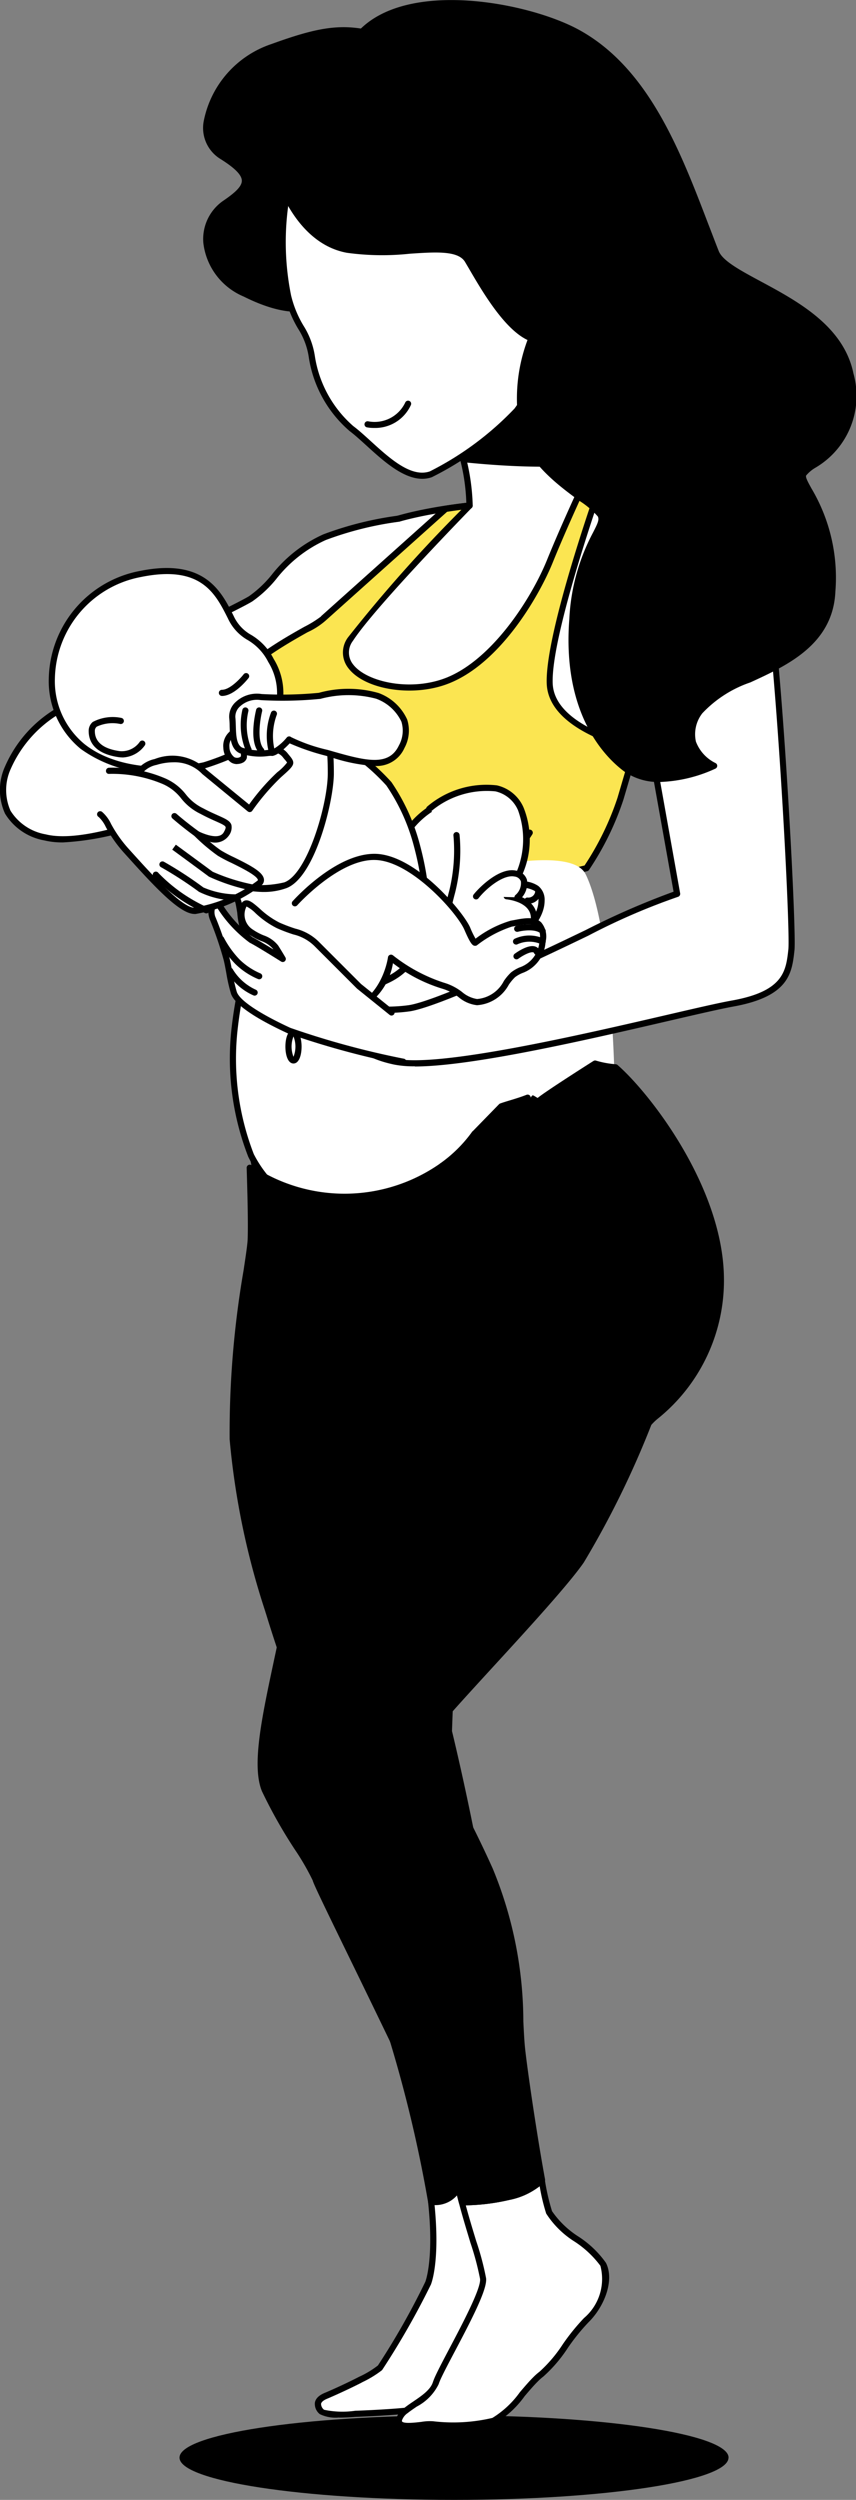 <svg id="Group_1190" data-name="Group 1190" xmlns="http://www.w3.org/2000/svg" xmlns:xlink="http://www.w3.org/1999/xlink" width="47.497" height="138.666" viewBox="0 0 47.497 138.666">
  <rect x="0" y="0" width="47.497" height="138.666" fill="#808080" stroke="none"/>
  <defs>
    <clipPath id="clip-path">
      <rect id="Rectangle_849" data-name="Rectangle 849" width="47.497" height="138.667" fill="none"/>
    </clipPath>
  </defs>
  <g id="Group_1189" data-name="Group 1189" clip-path="url(#clip-path)">
    <path id="Path_7795" data-name="Path 7795" d="M59.562,393.856c0,1.294-6.82,2.343-15.233,2.343S29.1,395.151,29.1,393.856s6.82-2.343,15.233-2.343,15.233,1.049,15.233,2.343" transform="translate(-19.139 -257.533)"/>
    <path id="Path_7796" data-name="Path 7796" d="M39.362,20.159s-1.043.721-3.755-.636-2.573-4.029-1.158-4.991,1.7-1.5-.165-2.661-.392-4.864,2.845-6.039,4.379-1.214,7.079-.237,6.918,6.322,7.263,9.816-2.709,5.577-6.347,6.156a7.091,7.091,0,0,1-5.762-1.407" transform="translate(-22.007 -3.225)"/>
    <path id="Path_7797" data-name="Path 7797" d="M43.467,21.522a7.062,7.062,0,0,1-4.459-1.48c-.357.157-1.515.458-3.807-.689a3.688,3.688,0,0,1-2.239-2.965,2.58,2.58,0,0,1,1.061-2.32c.65-.441,1.081-.806,1.074-1.147-.007-.32-.4-.711-1.233-1.228a2.018,2.018,0,0,1-.886-2.047,5.653,5.653,0,0,1,3.763-4.3c3.259-1.183,4.469-1.223,7.2-.237s7.014,6.308,7.376,9.96c.381,3.854-3.1,5.8-6.491,6.342a8.59,8.59,0,0,1-1.355.11m-4.433-1.856a.17.17,0,0,1,.116.045,6.992,6.992,0,0,0,5.619,1.363c3.234-.515,6.562-2.353,6.2-5.971-.344-3.478-4.556-8.733-7.151-9.672-2.659-.961-3.765-.924-6.962.237a5.3,5.3,0,0,0-3.54,4.012,1.693,1.693,0,0,0,.725,1.721c.968.6,1.386,1.052,1.4,1.511.01.5-.461.919-1.224,1.437a2.238,2.238,0,0,0-.913,2.014,3.358,3.358,0,0,0,2.051,2.682c2.562,1.282,3.574.654,3.583.647a.173.173,0,0,1,.1-.028" transform="translate(-21.678 -2.903)"/>
    <path id="Path_7798" data-name="Path 7798" d="M46.865,61.873a13.429,13.429,0,0,1,1.287,2.3,11.919,11.919,0,0,1,.417,2.809s-4.743.481-5.913,1.65-1.957,4.179-2.185,4.59-4.686,2.173-5.808,4.792a6.126,6.126,0,0,0,.845,5.94,7.939,7.939,0,0,0,1.418,1.4l.1.562s8.826,3.414,18.026,1.17a15.941,15.941,0,0,0,1.887-3.854c.58-1.955,1.447-4.968,1.447-4.968s2.9-4.937,2.727-7.673a5.311,5.311,0,0,0-3.457-4.482,15.067,15.067,0,0,0-2.041-.738,37.531,37.531,0,0,1-3.748-5.924c-.446-1.275-5,2.426-5,2.426" transform="translate(-22.51 -38.928)" fill="#fff"/>
    <path id="Path_7799" data-name="Path 7799" d="M48.135,87.69a35.587,35.587,0,0,1-11.5-1.939.171.171,0,0,1-.107-.129l-.088-.5a8.2,8.2,0,0,1-1.4-1.4,6.293,6.293,0,0,1-.867-6.113c.838-1.955,3.479-3.443,4.9-4.242a6,6,0,0,0,.92-.569c.048-.087.146-.371.26-.7a11.54,11.54,0,0,1,1.952-3.925c1.09-1.088,5-1.584,5.856-1.682a10.918,10.918,0,0,0-.4-2.6A13.35,13.35,0,0,0,46.4,61.646a.171.171,0,0,1,.033-.231c.382-.31,3.765-3.026,4.895-2.7a.538.538,0,0,1,.374.354,37.817,37.817,0,0,0,3.685,5.84,1.62,1.62,0,0,0,.346.108,7.757,7.757,0,0,1,1.672.616,5.5,5.5,0,0,1,3.552,4.625c.17,2.7-2.515,7.366-2.739,7.751-.077.268-.889,3.088-1.441,4.949a15.933,15.933,0,0,1-1.91,3.9.173.173,0,0,1-.1.069,28.023,28.023,0,0,1-6.632.762M36.852,85.465c.95.345,9.243,3.2,17.769,1.146a15.754,15.754,0,0,0,1.828-3.752c.58-1.955,1.446-4.967,1.446-4.967a.169.169,0,0,1,.017-.04c.028-.049,2.871-4.923,2.7-7.576a5.19,5.19,0,0,0-3.362-4.339,7.478,7.478,0,0,0-1.6-.591,1.641,1.641,0,0,1-.451-.155,35.316,35.316,0,0,1-3.819-6.013.2.2,0,0,0-.145-.137c-.706-.2-3.056,1.414-4.463,2.541a12.588,12.588,0,0,1,1.217,2.2,11.907,11.907,0,0,1,.427,2.863.171.171,0,0,1-.154.176c-.047,0-4.7.489-5.81,1.6a11.52,11.52,0,0,0-1.87,3.794,6.553,6.553,0,0,1-.286.757c-.082.149-.364.312-1.049.7-1.384.78-3.959,2.231-4.751,4.078a5.939,5.939,0,0,0,.822,5.768A7.8,7.8,0,0,0,36.7,84.891a.172.172,0,0,1,.068.109Z" transform="translate(-22.186 -38.603)"/>
    <path id="Path_7800" data-name="Path 7800" d="M30.915,84.071A18.428,18.428,0,0,0,26.808,85.1c-2.053.8-2.966,2.738-4.107,3.422s-7.871,3.764-9.126,4.9,3.65,4.563,4.563,3.993S25.9,91.143,25.9,91.143l5.59-5.247" transform="translate(-8.796 -55.301)" fill="#fff"/>
    <path id="Path_7801" data-name="Path 7801" d="M17.541,97.318c-1.049,0-3.275-1.458-4.217-2.7-.677-.893-.48-1.389-.2-1.647a48.436,48.436,0,0,1,6.666-3.657c1.139-.564,2.123-1.05,2.487-1.269a6.227,6.227,0,0,0,1.256-1.181,7.6,7.6,0,0,1,2.876-2.254,18.763,18.763,0,0,1,4.15-1.037.171.171,0,0,1,.038.34,18.4,18.4,0,0,0-4.063,1.016,7.324,7.324,0,0,0-2.746,2.164,6.53,6.53,0,0,1-1.335,1.245c-.376.226-1.318.692-2.511,1.282a48.969,48.969,0,0,0-6.587,3.6c-.324.294-.049.808.239,1.187,1.056,1.395,3.605,2.854,4.119,2.533.892-.558,7.67-6.2,7.738-6.26l5.582-5.241a.171.171,0,0,1,.234.25L25.68,90.939c-.287.24-6.871,5.724-7.783,6.294a.664.664,0,0,1-.356.085" transform="translate(-8.463 -54.972)"/>
    <path id="Path_7802" data-name="Path 7802" d="M76.17,59.447c-.446-1.275-5,2.426-5,2.426a13.429,13.429,0,0,1,1.287,2.3c.026.07.05.147.073.226a32.9,32.9,0,0,0,6.727.117,35.765,35.765,0,0,1-3.087-5.065" transform="translate(-46.815 -38.928)"/>
    <path id="Path_7803" data-name="Path 7803" d="M76.554,64.49c-1.636,0-3.312-.14-4.371-.25a.171.171,0,0,1-.146-.123c-.022-.075-.044-.148-.069-.215A13.323,13.323,0,0,0,70.7,61.646a.171.171,0,0,1,.033-.231c.382-.31,3.765-3.026,4.895-2.7a.538.538,0,0,1,.375.354,35.3,35.3,0,0,0,3.065,5.023.171.171,0,0,1-.117.268,18.76,18.76,0,0,1-2.4.133m-4.223-.579a33.959,33.959,0,0,0,6.292.14,33.562,33.562,0,0,1-2.944-4.873.2.2,0,0,0-.145-.137c-.7-.2-3.056,1.413-4.463,2.541a12.576,12.576,0,0,1,1.217,2.2c.015.041.029.083.043.127" transform="translate(-46.486 -38.603)"/>
    <path id="Path_7804" data-name="Path 7804" d="M34.662,89.459a6.127,6.127,0,0,0,.844,5.94,7.934,7.934,0,0,0,1.418,1.4l.1.561s8.825,3.415,18.026,1.171a15.941,15.941,0,0,0,1.887-3.854c.252-.848.557-1.895.822-2.809-1.678-.436-4.677-1.506-4.747-3.593-.085-2.542,2.341-9.629,2.942-11.341a1.317,1.317,0,0,1-.342-.119,1.446,1.446,0,0,1-.2-.235l-.206.007s-1.281,2.7-2.175,4.912-3.192,5.834-5.985,6.734-6.308-.515-5.081-2.411,6.608-7.4,6.608-7.4-.553.056-1.328.177l-6.77,6.063c-.228.411-4.686,2.173-5.808,4.792" transform="translate(-22.51 -50.377)" fill="#fbe551"/>
    <path id="Path_7805" data-name="Path 7805" d="M48.134,99.134a35.6,35.6,0,0,1-11.5-1.939.171.171,0,0,1-.107-.13l-.088-.495a8.231,8.231,0,0,1-1.4-1.4,6.294,6.294,0,0,1-.866-6.113c.838-1.955,3.479-3.443,4.9-4.242a6.077,6.077,0,0,0,.92-.569.143.143,0,0,1,.033-.041l6.77-6.063a.174.174,0,0,1,.088-.041c.771-.12,1.332-.177,1.337-.178a.168.168,0,0,1,.171.1.17.17,0,0,1-.032.194c-.054.055-5.383,5.513-6.587,7.373a1.056,1.056,0,0,0,.012,1.319c.7.911,2.931,1.463,4.873.836,2.694-.868,4.991-4.444,5.879-6.635s2.166-4.894,2.179-4.921a.171.171,0,0,1,.149-.1l.206-.007a.165.165,0,0,1,.141.066,1.629,1.629,0,0,0,.168.2,1.34,1.34,0,0,0,.287.093.173.173,0,0,1,.108.085.171.171,0,0,1,.01.138c-.5,1.438-3.018,8.738-2.932,11.279.065,1.959,2.922,2.992,4.619,3.433a.171.171,0,0,1,.106.081.173.173,0,0,1,.016.132c-.266.914-.571,1.962-.823,2.81a15.919,15.919,0,0,1-1.91,3.9.174.174,0,0,1-.1.069,28.057,28.057,0,0,1-6.632.762M36.852,96.909c.95.345,9.243,3.2,17.769,1.146A15.729,15.729,0,0,0,56.449,94.3c.236-.8.52-1.768.773-2.64-1.8-.49-4.634-1.594-4.7-3.708-.082-2.468,2.116-9.008,2.891-11.231a.913.913,0,0,1-.21-.089.837.837,0,0,1-.2-.207h-.015c-.234.5-1.338,2.861-2.126,4.809S49.8,87.1,46.771,88.071c-1.93.621-4.383.176-5.25-.954a1.4,1.4,0,0,1-.028-1.712,80.957,80.957,0,0,1,6.293-7.081c-.213.027-.485.064-.793.112L40.277,84.45a4.1,4.1,0,0,1-1.03.668c-1.384.78-3.959,2.231-4.751,4.079a5.94,5.94,0,0,0,.822,5.768A7.879,7.879,0,0,0,36.7,96.336a.172.172,0,0,1,.068.108ZM34.338,89.13h0Z" transform="translate(-22.186 -50.047)"/>
    <path id="Path_7806" data-name="Path 7806" d="M66.6,131.942a5.523,5.523,0,0,1-10.034-1.576" transform="translate(-37.21 -85.753)" fill="#ffe551"/>
    <path id="Path_7807" data-name="Path 7807" d="M61.595,134.373a5.724,5.724,0,0,1-5.522-4.294.171.171,0,0,1,.332-.084,5.352,5.352,0,0,0,9.723,1.527.171.171,0,0,1,.29.182,5.691,5.691,0,0,1-4.634,2.667c-.063,0-.126,0-.189,0" transform="translate(-36.881 -85.424)"/>
    <path id="Path_7808" data-name="Path 7808" d="M43.519,135.926a2.927,2.927,0,0,1-1.838-.457.171.171,0,0,1,.22-.262c.015.012.91.707,3.247.173a.171.171,0,0,1,.076.333,7.673,7.673,0,0,1-1.706.212" transform="translate(-27.378 -88.912)"/>
    <path id="Path_7809" data-name="Path 7809" d="M56.926,43.741a.171.171,0,0,1-.1-.313,4.794,4.794,0,0,1,3.306-.667.171.171,0,1,1-.062.337,4.529,4.529,0,0,0-3.053.613.17.17,0,0,1-.1.029" transform="translate(-37.332 -28.082)"/>
    <path id="Path_7810" data-name="Path 7810" d="M46.068,29.684a14.943,14.943,0,0,0,.054,5.683c.339,1.529,1.156,2.06,1.315,3.339a6.583,6.583,0,0,0,2.2,4.017c1.2.894,2.9,3.055,4.405,2.538a17.025,17.025,0,0,0,4.785-3.547,7.162,7.162,0,0,0,1.352-4.95c-.421-2.088-1.046-3.351-5.79-5.528s-7.332-3.338-8.323-1.553" transform="translate(-30.139 -18.951)" fill="#fff"/>
    <path id="Path_7811" data-name="Path 7811" d="M53.247,45.194c-1.073,0-2.178-1.006-3.092-1.838-.339-.308-.659-.6-.944-.813a6.737,6.737,0,0,1-2.268-4.132,4.042,4.042,0,0,0-.587-1.543,6.277,6.277,0,0,1-.726-1.779,15.281,15.281,0,0,1-.054-5.757.175.175,0,0,1,.018-.047c1.08-1.944,3.889-.655,8.544,1.481,4.716,2.164,5.441,3.441,5.886,5.649A7.325,7.325,0,0,1,58.641,41.5a17.251,17.251,0,0,1-4.867,3.606,1.6,1.6,0,0,1-.528.088M45.906,29.429a14.918,14.918,0,0,0,.059,5.586,5.907,5.907,0,0,0,.692,1.688,4.373,4.373,0,0,1,.626,1.666,6.452,6.452,0,0,0,2.133,3.9c.3.223.625.52.97.834,1.049.955,2.238,2.037,3.278,1.68a17.1,17.1,0,0,0,4.7-3.487,6.952,6.952,0,0,0,1.321-4.814c-.384-1.908-.864-3.19-5.693-5.406s-7.194-3.212-8.089-1.648" transform="translate(-29.815 -18.635)"/>
    <path id="Path_7814" data-name="Path 7814" d="M59.631,66.459a2.088,2.088,0,0,1-.394-.033.171.171,0,0,1,.071-.335,1.879,1.879,0,0,0,2.058-1.049.171.171,0,0,1,.308.149,2.174,2.174,0,0,1-2.044,1.268" transform="translate(-38.877 -42.721)"/>
    <path id="Path_7819" data-name="Path 7819" d="M52.729,184.556a14.911,14.911,0,0,1,.749-3.009c.559-1.478,3.66-6.421,7.5-6.443a9.463,9.463,0,0,1,1.622.423l-2.9-3.147s-7.906,6.773-11.57,7.48c-6.431,1.241-7.338-2.566-7.338-2.566a8.488,8.488,0,0,1,.292,1.8c0,.618,5.064,5.175,6.257,7,1.266,1.933,2.639,2.893,3.336,2.976a14.691,14.691,0,0,0,2.046-4.515" transform="translate(-26.838 -113.389)" fill="#ffe551"/>
    <path id="Path_7820" data-name="Path 7820" d="M50.355,188.912h-.02c-.762-.091-2.17-1.085-3.458-3.052a37.385,37.385,0,0,0-3.533-3.9c-1.953-1.994-2.749-2.841-2.751-3.186a10.188,10.188,0,0,0-.261-1.68c-.017-.052-.025-.083-.026-.086a.171.171,0,0,1,.327-.1c0,.005.016.045.039.131.206.614,1.469,3.413,7.1,2.326,3.578-.69,11.412-7.375,11.491-7.442a.172.172,0,0,1,.237.014l2.9,3.147a.171.171,0,0,1-.18.279,9.263,9.263,0,0,0-1.531-.42.059.059,0,0,1-.035.005h0c-3.775.023-6.82,4.943-7.346,6.333a11.275,11.275,0,0,0-.644,2.461c-.032.2-.06.381-.1.53a11.987,11.987,0,0,1-1.636,3.824,7.928,7.928,0,0,0-.422.723.171.171,0,0,1-.154.1m-9.5-10.858c.026.2.052.433.078.7a20.349,20.349,0,0,0,2.654,2.964,37.292,37.292,0,0,1,3.575,3.955,6.627,6.627,0,0,0,3.1,2.878c.109-.206.236-.409.38-.639a11.687,11.687,0,0,0,1.595-3.727c.034-.134.06-.295.092-.5a11.717,11.717,0,0,1,.662-2.529c.543-1.436,3.7-6.517,7.647-6.554a3.415,3.415,0,0,1,1.077.235l-2.35-2.552c-1.063.9-8.067,6.745-11.523,7.411-4.273.825-6.178-.573-6.986-1.644M52.4,184.226h0Z" transform="translate(-26.509 -113.06)"/>
    <path id="Path_7821" data-name="Path 7821" d="M39.13,151.179a23.462,23.462,0,0,0-1.257,5.533,14.84,14.84,0,0,0,.934,6.824c1.093,2.15,3.5,4.157,7.766,3.262s12.387-8.021,12.387-8.021-.168-7.918-1.584-10.834S39.13,151.179,39.13,151.179Z" transform="translate(-24.878 -99.444)" fill="#fff"/>
    <path id="Path_7822" data-name="Path 7822" d="M44.253,166.86a6.407,6.407,0,0,1-5.926-3.574,15.022,15.022,0,0,1-.952-6.916,23.821,23.821,0,0,1,1.267-5.579.171.171,0,0,1,.32.12,23.5,23.5,0,0,0-1.246,5.487,14.651,14.651,0,0,0,.916,6.733c.658,1.294,2.71,4.193,7.579,3.172,4.147-.87,7.3-5.582,7.331-5.63a.171.171,0,1,1,.285.189c-.131.2-3.261,4.877-7.546,5.776a9.886,9.886,0,0,1-2.027.222" transform="translate(-24.55 -99.115)"/>
    <path id="Path_7823" data-name="Path 7823" d="M47.332,168.175c0,.423-.125.765-.278.765s-.278-.343-.278-.765.125-.765.278-.765.278.343.278.765" transform="translate(-30.769 -110.121)" fill="#fff"/>
    <path id="Path_7824" data-name="Path 7824" d="M46.725,168.783c-.31,0-.449-.47-.449-.936s.139-.936.449-.936.449.47.449.936-.139.936-.449.936m.029-.335h0Zm-.029-1.166a1.545,1.545,0,0,0,0,1.129,1.54,1.54,0,0,0,0-1.129" transform="translate(-30.44 -109.792)"/>
    <path id="Path_7825" data-name="Path 7825" d="M3.856,114.63a6.889,6.889,0,0,0-3.08,3.308c-.8,2.167.228,3.422,2.053,3.878s4.9-.684,5.475-.8,1.369-1.939-.456-4.449-3.993-1.939-3.993-1.939" transform="translate(-0.33 -75.366)" fill="#fff"/>
    <path id="Path_7826" data-name="Path 7826" d="M3.486,121.759a4.269,4.269,0,0,1-1.029-.112,3.208,3.208,0,0,1-2.177-1.484,3.153,3.153,0,0,1,0-2.619,6.989,6.989,0,0,1,3.164-3.4.19.19,0,0,1,.033-.012c.093-.025,2.3-.571,4.175,2,1.55,2.131,1.155,3.615,1,4.019a1.033,1.033,0,0,1-.647.7c-.1.02-.3.079-.553.154a15.263,15.263,0,0,1-3.969.755m.1-7.3a6.736,6.736,0,0,0-2.98,3.206A2.832,2.832,0,0,0,.583,120a2.884,2.884,0,0,0,1.957,1.312c1.434.359,3.719-.315,4.818-.639.271-.08.467-.138.583-.161s.275-.181.395-.487c.142-.363.492-1.7-.956-3.693-1.664-2.288-3.578-1.927-3.794-1.878" transform="translate(0 -75.031)"/>
    <path id="Path_7827" data-name="Path 7827" d="M65.857,129.494a4.6,4.6,0,0,0-2.18,1.574,5.73,5.73,0,0,0-1.392,4.056c.182,1.453,1.453,2.845,2.784,2.3a5.1,5.1,0,0,0,3.209-3.208c.666-1.877.121-5.509-2.421-4.722" transform="translate(-40.951 -85.107)" fill="#fff"/>
    <path id="Path_7828" data-name="Path 7828" d="M64.139,137.389a1.83,1.83,0,0,1-.931-.266,3.174,3.174,0,0,1-1.424-2.306,5.775,5.775,0,0,1,1.425-4.18A4.739,4.739,0,0,1,65.477,129a1.873,1.873,0,0,1,2.021.441c.964,1,1.094,3.138.61,4.5a5.293,5.293,0,0,1-3.305,3.31,1.747,1.747,0,0,1-.665.134m2.061-8.161a2.105,2.105,0,0,0-.623.1h0a4.478,4.478,0,0,0-2.09,1.512,5.453,5.453,0,0,0-1.36,3.932,2.861,2.861,0,0,0,1.256,2.053,1.425,1.425,0,0,0,1.294.11,4.916,4.916,0,0,0,3.112-3.107c.441-1.241.329-3.251-.535-4.151a1.408,1.408,0,0,0-1.052-.453m-.673-.061h0Z" transform="translate(-40.62 -84.78)"/>
    <path id="Path_7829" data-name="Path 7829" d="M71.109,130.252a9.486,9.486,0,0,1-.242,3.148c-.424,1.574-.666,3.027-.181,3.39s2.179.182,3.087-.3,2.058-1.544,2.058-2.6c0-1.211-1.574-.848-1.574-.848a4.838,4.838,0,0,0,.424-4.238c-.968-2.058-3.693-1.09-5.085,0" transform="translate(-45.78 -83.928)" fill="#fff"/>
    <path id="Path_7830" data-name="Path 7830" d="M71.268,136.822a1.79,1.79,0,0,1-1.014-.226c-.485-.364-.448-1.465.119-3.571a9.39,9.39,0,0,0,.237-3.084.172.172,0,0,1,.151-.19.175.175,0,0,1,.189.151,9.569,9.569,0,0,1-.247,3.212c-.661,2.455-.437,3.064-.244,3.209a4,4,0,0,0,2.9-.317c.791-.422,1.968-1.423,1.968-2.452a.649.649,0,0,0-.222-.544,1.635,1.635,0,0,0-1.143-.137.171.171,0,0,1-.182-.259,4.7,4.7,0,0,0,.413-4.073,1.8,1.8,0,0,0-1.248-1.046,4.8,4.8,0,0,0-3.576,1.108.171.171,0,0,1-.211-.269,5.075,5.075,0,0,1,3.867-1.172,2.125,2.125,0,0,1,1.478,1.234,4.766,4.766,0,0,1-.261,4.095,1.59,1.59,0,0,1,1.077.251.982.982,0,0,1,.351.812c0,1.18-1.285,2.293-2.149,2.754a5.329,5.329,0,0,1-2.256.515" transform="translate(-45.45 -83.598)"/>
    <path id="Path_7831" data-name="Path 7831" d="M82.155,145.272s1.513.121,1.513,1.211" transform="translate(-54.041 -95.558)" fill="#fff"/>
    <path id="Path_7832" data-name="Path 7832" d="M83.339,146.325a.171.171,0,0,1-.171-.171c0-.918-1.343-1.039-1.356-1.04a.171.171,0,0,1,.027-.341c.578.047,1.671.395,1.671,1.382a.171.171,0,0,1-.171.171" transform="translate(-53.711 -95.229)"/>
    <path id="Path_7833" data-name="Path 7833" d="M86.121,144.387a.554.554,0,0,1-.605.545" transform="translate(-56.252 -94.976)" fill="#fff"/>
    <path id="Path_7834" data-name="Path 7834" d="M85.187,144.774a.171.171,0,1,1,0-.342.38.38,0,0,0,.435-.374.171.171,0,0,1,.342,0,.727.727,0,0,1-.777.716" transform="translate(-55.923 -94.647)"/>
    <path id="Path_7835" data-name="Path 7835" d="M77.2,142.823c.409-.514,1.423-1.408,2.16-1.257.761.156.56.922.14,1.317" transform="translate(-50.783 -93.11)" fill="#fff"/>
    <path id="Path_7836" data-name="Path 7836" d="M79.173,142.725a.171.171,0,0,1-.117-.3.864.864,0,0,0,.3-.756A.417.417,0,0,0,79,141.4c-.609-.126-1.549.64-1.992,1.2a.171.171,0,1,1-.267-.213c.319-.4,1.43-1.5,2.328-1.318a.75.75,0,0,1,.623.511,1.2,1.2,0,0,1-.4,1.1.171.171,0,0,1-.117.047" transform="translate(-50.453 -92.78)"/>
    <path id="Path_7837" data-name="Path 7837" d="M40.3,122.933a11,11,0,0,0-1.513-3.269,11.767,11.767,0,0,0-4.359-3.027c-1.244-.541-1.517-.484-1.517-.484-4.923-1.461-7.069,2.3-6.709,3.3.324.9,2.077,4.335,3.528,5.491a3.938,3.938,0,0,1,.707,1.282c.257,1.027.128,3.018,2.761,4.366s3.35.931,5.468-.032c2.633-1.2,2.482-4.54,1.634-7.628" transform="translate(-17.209 -76.186)" fill="#fff"/>
    <path id="Path_7838" data-name="Path 7838" d="M35.576,131.3a6.216,6.216,0,0,1-2.787-.878,4.708,4.708,0,0,1-2.745-3.931c-.033-.2-.064-.388-.1-.545a3.643,3.643,0,0,0-.664-1.2c-1.451-1.171-3.216-4.58-3.565-5.554a2.766,2.766,0,0,1,.939-2.317c.659-.7,2.556-2.209,5.95-1.214a4.472,4.472,0,0,1,1.567.5,11.87,11.87,0,0,1,4.429,3.084,11.174,11.174,0,0,1,1.539,3.324c1.125,4.1.527,6.8-1.729,7.828l-.212.1a6.333,6.333,0,0,1-2.618.81m-5.123-15.628A4.793,4.793,0,0,0,26.9,117.1a2.466,2.466,0,0,0-.865,1.966c.343.954,2.069,4.3,3.473,5.415a.167.167,0,0,1,.03.03,4.02,4.02,0,0,1,.736,1.344c.042.171.074.366.108.573a4.36,4.36,0,0,0,2.563,3.683c2.469,1.264,3.188.937,5.107.061l.213-.1c2.63-1.2,2.289-4.7,1.54-7.427a10.811,10.811,0,0,0-1.488-3.214,11.526,11.526,0,0,0-4.288-2.97A4.211,4.211,0,0,0,32.6,116a.118.118,0,0,1-.071-.005,7.3,7.3,0,0,0-2.078-.323" transform="translate(-16.88 -75.861)"/>
    <path id="Path_7839" data-name="Path 7839" d="M13.362,92.718A6.016,6.016,0,0,0,8.411,98.51c.079,4.692,4.712,5.616,8.44,4.833,0,0,2.55-.756,3.408-1.785a3.436,3.436,0,0,0,.31-4.036c-.858-1.544-1.544-1.029-2.231-2.4s-1.544-3.087-4.976-2.4" transform="translate(-5.532 -60.886)" fill="#fff"/>
    <path id="Path_7840" data-name="Path 7840" d="M14.162,103.439A7.183,7.183,0,0,1,9.68,102.1a4.852,4.852,0,0,1-1.77-3.916A6.2,6.2,0,0,1,13,92.224c3.562-.712,4.486,1.141,5.163,2.493a2.3,2.3,0,0,0,.973,1.058,3.268,3.268,0,0,1,1.254,1.337,3.593,3.593,0,0,1-.329,4.228c-.881,1.057-3.385,1.808-3.491,1.84a11.722,11.722,0,0,1-2.407.259m-1.1-10.88a5.854,5.854,0,0,0-4.814,5.622,4.524,4.524,0,0,0,1.641,3.653c1.491,1.19,3.955,1.569,6.592,1.014.011,0,2.5-.75,3.312-1.727a3.265,3.265,0,0,0,.292-3.843,2.938,2.938,0,0,0-1.14-1.216,2.649,2.649,0,0,1-1.094-1.193c-.7-1.392-1.486-2.97-4.79-2.311" transform="translate(-5.203 -60.56)"/>
    <path id="Path_7841" data-name="Path 7841" d="M16.487,116.774s-1.611-.26-1.611.557.7,1.168,1.518,1.285a1.4,1.4,0,0,0,1.285-.584" transform="translate(-9.785 -76.787)" fill="#fff"/>
    <path id="Path_7842" data-name="Path 7842" d="M16.251,118.469a1.489,1.489,0,0,1-.209-.015c-1.377-.2-1.666-.9-1.666-1.454a.64.64,0,0,1,.228-.5,2.375,2.375,0,0,1,1.582-.224.171.171,0,0,1-.055.338,2.077,2.077,0,0,0-1.305.147.3.3,0,0,0-.108.242c0,.61.462.985,1.371,1.115a1.218,1.218,0,0,0,1.119-.51.171.171,0,1,1,.285.19,1.591,1.591,0,0,1-1.242.674" transform="translate(-9.456 -76.455)"/>
    <path id="Path_7843" data-name="Path 7843" d="M25.736,118.271a2.522,2.522,0,0,0-2.7-.54c-1.8.54-.99,1.98-.72,2.79s2.25,2.52,3.33,3.24a5.8,5.8,0,0,0,4.589.81c1.44-.54,2.52-4.59,2.52-6.209s-.18-2.7-.63-3.24a.919.919,0,0,0-1.35-.18c-.45.27-.81.18-1.17.63s-.72.54-.36,1.08.63.27.99.72.45.36-.36,1.08a12.68,12.68,0,0,0-1.62,1.89Z" transform="translate(-14.406 -75.466)" fill="#fff"/>
    <path id="Path_7844" data-name="Path 7844" d="M28.681,124.612a6.832,6.832,0,0,1-3.457-1.041c-1.026-.684-3.1-2.43-3.4-3.328-.031-.093-.069-.195-.11-.3a2.452,2.452,0,0,1-.182-1.89,1.719,1.719,0,0,1,1.125-.815,2.692,2.692,0,0,1,2.869.581L27.9,119.76a12.066,12.066,0,0,1,1.54-1.769l.03-.027a2.9,2.9,0,0,0,.537-.532,1.047,1.047,0,0,0-.121-.157c-.032-.038-.068-.08-.106-.129a.719.719,0,0,0-.39-.261,1.047,1.047,0,0,1-.609-.471.676.676,0,0,1,.137-1.028,3.229,3.229,0,0,0,.231-.254,1.406,1.406,0,0,1,.772-.485,2,2,0,0,0,.443-.185,1.086,1.086,0,0,1,1.569.217c.463.556.67,1.589.67,3.349,0,1.553-1.049,5.777-2.631,6.37a3.677,3.677,0,0,1-1.288.213m-4.994-7.193a3.235,3.235,0,0,0-.928.145,1.382,1.382,0,0,0-.916.639,2.18,2.18,0,0,0,.2,1.617c.042.112.082.218.115.315.243.729,2.117,2.388,3.262,3.151a5.633,5.633,0,0,0,4.434.792c1.294-.485,2.409-4.354,2.409-6.049,0-1.652-.188-2.647-.59-3.13a.749.749,0,0,0-1.13-.143,2.3,2.3,0,0,1-.515.218,1.079,1.079,0,0,0-.609.373,3.475,3.475,0,0,1-.255.28c-.239.243-.3.3-.1.6a.721.721,0,0,0,.439.337,1.05,1.05,0,0,1,.542.37l.1.122c.369.437.244.549-.45,1.166l-.03.027a12.552,12.552,0,0,0-1.593,1.859.172.172,0,0,1-.249.035l-2.519-2.07a.159.159,0,0,1-.023-.023,2.122,2.122,0,0,0-1.591-.631" transform="translate(-14.078 -75.134)"/>
    <path id="Path_7845" data-name="Path 7845" d="M35.659,110.366a.171.171,0,1,1,0-.342c.439,0,1.019-.622,1.206-.862a.171.171,0,0,1,.27.21c-.079.1-.793.994-1.476.994" transform="translate(-23.344 -71.762)"/>
    <path id="Path_7851" data-name="Path 7851" d="M37.111,118.414c0,.176-.468.351-.41.937s.41.878.82.7-.059-.937-.059-.937Z" transform="translate(-24.138 -77.892)" fill="#fff"/>
    <path id="Path_7852" data-name="Path 7852" d="M36.961,119.929a.636.636,0,0,1-.326-.089,1.023,1.023,0,0,1-.433-.819,1.047,1.047,0,0,1,.329-.873.668.668,0,0,0,.083-.1.159.159,0,0,1,.13-.157.175.175,0,0,1,.191.1l.351.7a1.365,1.365,0,0,1,.22.9.429.429,0,0,1-.247.27.759.759,0,0,1-.3.064m-.2-1.523a.687.687,0,0,0-.218.582.713.713,0,0,0,.267.558.335.335,0,0,0,.315,0,.087.087,0,0,0,.056-.059,1.076,1.076,0,0,0-.193-.631Z" transform="translate(-23.81 -77.545)"/>
    <path id="Path_7853" data-name="Path 7853" d="M42.477,112.344a21.444,21.444,0,0,1-3.222.067c-.94-.134-1.678.537-1.611,1.141s-.067,1.544.47,1.813a4.122,4.122,0,0,0,1.746.134c.268,0,.94-.738.94-.738a7.49,7.49,0,0,0,2.081.738c1.88.537,3.491,1.074,4.162-.336s-.2-2.283-1.342-2.819a6.107,6.107,0,0,0-3.222,0" transform="translate(-24.759 -73.742)" fill="#fff"/>
    <path id="Path_7854" data-name="Path 7854" d="M45.192,115.9a9.6,9.6,0,0,1-2.441-.5l-.247-.07a12.584,12.584,0,0,1-2-.685c-.253.266-.7.692-.971.692-.05,0-.123,0-.213.011a3.418,3.418,0,0,1-1.609-.163c-.5-.252-.522-.912-.539-1.494,0-.161-.009-.316-.024-.453a1.094,1.094,0,0,1,.365-.891,1.723,1.723,0,0,1,1.44-.438,21.033,21.033,0,0,0,3.17-.067,6.116,6.116,0,0,1,3.324.014,2.805,2.805,0,0,1,1.576,1.467,2.021,2.021,0,0,1-.152,1.581,1.678,1.678,0,0,1-1.675.992m-4.6-1.59a9.249,9.249,0,0,0,2.007.7l.247.071c1.943.559,3.162.842,3.714-.316a1.7,1.7,0,0,0,.139-1.318,2.489,2.489,0,0,0-1.4-1.273,5.979,5.979,0,0,0-3.107.011l-.028,0a21.219,21.219,0,0,1-3.261.066,1.378,1.378,0,0,0-1.154.345.759.759,0,0,0-.264.608c.016.145.021.31.026.48.014.487.03,1.038.35,1.2a3.225,3.225,0,0,0,1.434.128c.1-.006.18-.011.235-.011a2.739,2.739,0,0,0,.813-.682.17.17,0,0,1,.123-.056.174.174,0,0,1,.125.05m1.557-2.3h0Z" transform="translate(-24.43 -73.412)"/>
    <path id="Path_7855" data-name="Path 7855" d="M39.464,117.172a.17.17,0,0,1-.138-.07,3.767,3.767,0,0,1-.206-2.3.171.171,0,0,1,.336.064A3.382,3.382,0,0,0,39.6,116.9a.171.171,0,0,1-.138.272" transform="translate(-25.672 -75.424)"/>
    <path id="Path_7856" data-name="Path 7856" d="M41.508,117.231a.171.171,0,0,1-.127-.057c-.571-.635-.2-2.2-.156-2.381a.171.171,0,0,1,.332.083c-.108.432-.3,1.645.078,2.069a.171.171,0,0,1-.127.285" transform="translate(-27.012 -75.425)"/>
    <path id="Path_7857" data-name="Path 7857" d="M43.505,117.69a.171.171,0,0,1-.154-.1,3.626,3.626,0,0,1,.091-2.3.171.171,0,0,1,.322.116,3.357,3.357,0,0,0-.1,2.04.171.171,0,0,1-.154.245" transform="translate(-28.405 -75.761)"/>
    <path id="Path_7858" data-name="Path 7858" d="M71.744,85.23l2.968,16.592a35.062,35.062,0,0,0-4.991,2.158c-3.912,1.888-8.384,3.941-9.847,4.182s-2.7-.135-3.1.135-.944,2.158,2.293,2.833,15.783-2.7,18.751-3.238,3.1-1.753,3.237-2.968-.809-18.616-1.619-21.584a4.974,4.974,0,0,0-5.4-3.912" transform="translate(-37.141 -52.243)" fill="#fff"/>
    <path id="Path_7859" data-name="Path 7859" d="M59.829,111.06a5.665,5.665,0,0,1-1.128-.092c-2.117-.441-2.606-1.4-2.709-1.926a1.264,1.264,0,0,1,.355-1.216,2.214,2.214,0,0,1,1.22-.109,8.742,8.742,0,0,0,1.95-.052c1.159-.191,4.549-1.632,9.8-4.167a43.211,43.211,0,0,1,4.871-2.124L71.248,84.93a.171.171,0,1,1,.337-.06l2.967,16.592a.172.172,0,0,1-.127.2,35.988,35.988,0,0,0-4.958,2.146c-5.357,2.586-8.686,4-9.894,4.2a8.974,8.974,0,0,1-2.025.056,2.313,2.313,0,0,0-1.011.052.949.949,0,0,0-.209.866c.086.447.519,1.256,2.442,1.657,2.412.5,10.33-1.336,15.062-2.434,1.617-.375,2.894-.672,3.624-.8,2.842-.517,2.967-1.635,3.1-2.818.134-1.209-.8-18.555-1.614-21.52a4.814,4.814,0,0,0-5.223-3.786.163.163,0,0,1-.179-.163.171.171,0,0,1,.163-.179,5.167,5.167,0,0,1,5.569,4.038c.813,2.983,1.758,20.432,1.624,21.648-.14,1.256-.284,2.555-3.377,3.117-.721.131-2,.427-3.608.8-4.448,1.032-10.893,2.528-14.081,2.528" transform="translate(-36.813 -51.913)"/>
    <path id="Path_7860" data-name="Path 7860" d="M43.154,141.472s2.359-2.636,4.477-2.571,4.7,3.085,5.088,3.984.45.771.45.771a6.508,6.508,0,0,1,1.993-1.054c.77-.128,1.924-.487,1.731.99s-1.185,1.463-1.634,1.848-.835,1.513-2,1.513c-.605,0-1.133-.739-1.877-.908a9.166,9.166,0,0,1-2.9-1.555s-.385,3.018-3.146,3.082a4.427,4.427,0,0,1-4.623-3.788" transform="translate(-26.781 -91.367)" fill="#fff"/>
    <path id="Path_7861" data-name="Path 7861" d="M44.887,147.415a4.606,4.606,0,0,1-4.671-3.942.171.171,0,0,1,.152-.188.173.173,0,0,1,.189.152A4.269,4.269,0,0,0,45,147.072c2.584-.06,2.976-2.9,2.98-2.932a.171.171,0,0,1,.276-.112,9.045,9.045,0,0,0,2.834,1.521,3,3,0,0,1,1,.513,1.684,1.684,0,0,0,.834.391,1.839,1.839,0,0,0,1.486-1,2.862,2.862,0,0,1,.4-.476,2.1,2.1,0,0,1,.475-.278,1.628,1.628,0,0,0,1.1-1.463.931.931,0,0,0-.139-.794c-.232-.219-.731-.126-1.172-.044l-.222.04a6.373,6.373,0,0,0-1.917,1.021h0a.167.167,0,0,1-.121.042c-.125,0-.241-.069-.589-.88-.4-.942-2.958-3.82-4.936-3.88-2.007-.076-4.322,2.489-4.345,2.515a.171.171,0,1,1-.255-.228c.1-.11,2.425-2.687,4.61-2.629,2.249.068,4.875,3.236,5.241,4.088a4.831,4.831,0,0,0,.3.619,6.039,6.039,0,0,1,1.955-1c.069-.011.142-.025.216-.039.522-.1,1.113-.206,1.47.133a1.209,1.209,0,0,1,.243,1.087,1.957,1.957,0,0,1-1.293,1.727,1.846,1.846,0,0,0-.4.228,2.672,2.672,0,0,0-.347.418,2.167,2.167,0,0,1-1.762,1.136,1.9,1.9,0,0,1-1.028-.451,2.7,2.7,0,0,0-.887-.461,8.587,8.587,0,0,1-2.75-1.419,3.505,3.505,0,0,1-3.256,2.951h-.125" transform="translate(-26.453 -91.038)"/>
    <path id="Path_7862" data-name="Path 7862" d="M83.418,154.088a.171.171,0,0,1-.1-.309c.118-.087.728-.516,1.119-.409a.4.4,0,0,1,.271.238.171.171,0,0,1-.315.135.061.061,0,0,0-.046-.043c-.173-.047-.594.183-.826.354a.171.171,0,0,1-.1.033" transform="translate(-54.759 -100.874)"/>
    <path id="Path_7863" data-name="Path 7863" d="M83.347,152.12a.171.171,0,0,1-.072-.326,1.93,1.93,0,0,1,1.636.009.171.171,0,0,1-.176.294,1.6,1.6,0,0,0-1.317.009.174.174,0,0,1-.072.016" transform="translate(-54.712 -99.725)"/>
    <path id="Path_7864" data-name="Path 7864" d="M84.948,150.356a.172.172,0,0,1-.111-.041c-.312-.267-1.013-.157-1.258-.093a.171.171,0,0,1-.088-.331c.043-.011,1.056-.275,1.568.164a.171.171,0,0,1-.111.3" transform="translate(-54.836 -98.539)"/>
    <path id="Path_7865" data-name="Path 7865" d="M45.393,10.352S46.439,13.7,49.142,14.2s5.933-.666,6.676.594,2.112,3.783,3.531,4.319c0,0-1.182,3.075-.4,5.385s3.861,3.724,4.235,4.412-1.232,1.559-1.558,5.774,1.167,6.967,2.964,8.308,4.9-.164,4.9-.164a1.95,1.95,0,0,1-.8-3.009c1.333-2.03,7.165-2.225,7.366-6.669s-1.832-5.894-1.618-6.485,3.452-1.517,2.616-5.576-6.827-5.142-7.466-6.756C67.893,10.063,66.2,4.506,61.912,2.148c-2.881-1.584-9.58-2.735-12.119.117A7.575,7.575,0,0,0,47.9,4.9" transform="translate(-29.859 -0.342)"/>
    <path id="Path_7866" data-name="Path 7866" d="M66.166,43.375a3.307,3.307,0,0,1-2.013-.593c-1.048-.782-3.441-3.173-3.032-8.458a11.306,11.306,0,0,1,1.312-4.779c.255-.5.363-.721.266-.9a4.641,4.641,0,0,0-1.016-.861c-1.071-.786-2.69-1.975-3.23-3.578A9.261,9.261,0,0,1,58.8,18.86c-1.3-.615-2.522-2.713-3.264-3.987l-.2-.339c-.378-.642-1.626-.557-3.071-.46a14.358,14.358,0,0,1-3.488-.052C46.01,13.516,44.944,10.2,44.9,10.06a.171.171,0,0,1,.327-.1c.01.033,1.049,3.259,3.616,3.727a14.11,14.11,0,0,0,3.4.047c1.557-.105,2.9-.2,3.389.628l.2.34c.748,1.285,2,3.435,3.245,3.905a.171.171,0,0,1,.1.221c-.012.03-1.15,3.046-.4,5.269.506,1.5,2.01,2.6,3.109,3.411A4.32,4.32,0,0,1,63,28.481c.187.345.008.693-.263,1.22a11,11,0,0,0-1.275,4.649c-.4,5.116,1.893,7.41,2.9,8.158,1.373,1.025,3.607.277,4.417-.049a2.308,2.308,0,0,1-.963-1.228,2.212,2.212,0,0,1,.4-1.853,6.738,6.738,0,0,1,2.82-1.839c2.06-.946,4.395-2.019,4.518-4.743a9.38,9.38,0,0,0-1.281-5.532c-.262-.465-.421-.747-.328-1,.068-.188.286-.346.617-.586a4.318,4.318,0,0,0,1.992-4.9c-.509-2.469-2.99-3.8-4.983-4.877-1.237-.666-2.214-1.192-2.475-1.85-.193-.487-.385-.991-.582-1.5-1.53-4-3.263-8.531-7.01-10.59C58.7.414,52.05-.726,49.591,2.035A7.5,7.5,0,0,0,47.732,4.6.171.171,0,0,1,47.4,4.51,7.623,7.623,0,0,1,49.348,1.8c2.669-3,9.539-1.668,12.318-.14,3.856,2.12,5.614,6.714,7.164,10.767.2.513.388,1.015.58,1.5.215.542,1.19,1.067,2.319,1.675,2.056,1.106,4.614,2.483,5.155,5.109a4.618,4.618,0,0,1-2.126,5.243,1.961,1.961,0,0,0-.5.425c-.039.11.12.392.3.719a9.693,9.693,0,0,1,1.325,5.715c-.133,2.934-2.674,4.1-4.717,5.039A6.567,6.567,0,0,0,68.5,39.565a1.891,1.891,0,0,0-.356,1.569,2.183,2.183,0,0,0,1.085,1.191.171.171,0,0,1,0,.309,7.941,7.941,0,0,1-3.063.741" transform="translate(-29.53 0)"/>
    <path id="Path_7867" data-name="Path 7867" d="M44.925,155.209a46.237,46.237,0,0,1-6.338-1.721c-1.308-.6-2.867-1.459-3.069-2.113s-.252-1.258-.4-1.861a19.16,19.16,0,0,0-.755-2.213c-.252-.6.1-1.157.453-.6a7.036,7.036,0,0,0,1.66,1.761c.4.2,1.761,1.056,1.761,1.056s-.151-.252-.4-.654-.956-.5-1.459-.905a1.111,1.111,0,0,1-.293-1.414c.21-.458.9.659,1.9,1.112s1.509.4,2.113,1.006l2.364,2.364,1.811,1.459" transform="translate(-22.547 -96.322)" fill="#fff"/>
    <path id="Path_7868" data-name="Path 7868" d="M44.6,155.051a46.037,46.037,0,0,1-6.41-1.737c-1.318-.608-2.935-1.487-3.16-2.218a9.379,9.379,0,0,1-.254-1.127c-.047-.256-.09-.5-.151-.743a19.116,19.116,0,0,0-.747-2.189c-.179-.428-.106-.89.162-1.03.074-.039.337-.134.593.268a6.941,6.941,0,0,0,1.592,1.7c.227.114.741.424,1.158.681l-.021-.035a1.518,1.518,0,0,0-.667-.436,3.565,3.565,0,0,1-.754-.426,1.282,1.282,0,0,1-.342-1.619.33.33,0,0,1,.231-.2c.222-.048.45.149.794.448a4.732,4.732,0,0,0,1.1.78,8.794,8.794,0,0,0,.884.335,2.813,2.813,0,0,1,1.28.706l2.364,2.365,1.8,1.447a.171.171,0,1,1-.215.266l-1.811-1.459-2.378-2.377a2.48,2.48,0,0,0-1.146-.624,8.972,8.972,0,0,1-.916-.347,5,5,0,0,1-1.188-.834,1.942,1.942,0,0,0-.5-.371.98.98,0,0,0,.259,1.217,3.232,3.232,0,0,0,.683.382,1.752,1.752,0,0,1,.814.566c.253.4.4.656.4.656a.171.171,0,0,1-.238.233c-.013-.009-1.355-.853-1.746-1.048a7.145,7.145,0,0,1-1.728-1.822c-.078-.123-.136-.149-.147-.149a.134.134,0,0,0-.041.061.728.728,0,0,0,.038.534,19.517,19.517,0,0,1,.762,2.237c.064.256.111.515.156.766A9.209,9.209,0,0,0,35.354,151c.145.47,1.23,1.2,2.977,2.008a46.382,46.382,0,0,0,6.269,1.705.174.174,0,0,1,.165.175.169.169,0,0,1-.168.167" transform="translate(-22.219 -95.993)"/>
    <path id="Path_7869" data-name="Path 7869" d="M37.633,154.108a.178.178,0,0,1-.062-.011,4.048,4.048,0,0,1-1.267-.844,5.642,5.642,0,0,1-.937-1.3.171.171,0,1,1,.306-.153,5.384,5.384,0,0,0,.873,1.213,3.769,3.769,0,0,0,1.148.766.171.171,0,0,1-.062.331" transform="translate(-23.252 -99.789)"/>
    <path id="Path_7870" data-name="Path 7870" d="M38.347,158.4a.172.172,0,0,1-.082-.021,3.119,3.119,0,0,1-1.435-1.291.171.171,0,0,1,.316-.133,2.9,2.9,0,0,0,1.283,1.124.171.171,0,0,1-.082.321" transform="translate(-24.219 -103.173)"/>
    <path id="Path_7871" data-name="Path 7871" d="M16.788,124.93a7.294,7.294,0,0,1,3.058.581c1.286.65.827.973,2.089,1.653s1.748.582,1.36,1.262-1.651,0-1.651,0a10.293,10.293,0,0,0,1.262,1.068c.583.389,2.719,1.166,2.234,1.651a7.894,7.894,0,0,1-3.69,1.554c-.874-.1-2.719-2.234-3.69-3.3s-1.068-1.748-1.457-2.04" transform="translate(-10.723 -82.176)" fill="#fff"/>
    <path id="Path_7872" data-name="Path 7872" d="M21.226,132.545a1.11,1.11,0,0,1-.125-.007c-.792-.088-2.11-1.485-3.506-3.034l-.292-.323a7.332,7.332,0,0,1-1.038-1.463,1.8,1.8,0,0,0-.395-.554.171.171,0,1,1,.2-.274,2.027,2.027,0,0,1,.487.659,7.041,7.041,0,0,0,.993,1.4l.293.324c.9.993,2.561,2.842,3.29,2.923a7.938,7.938,0,0,0,3.55-1.5c.023-.023.022-.033.021-.04-.04-.244-.969-.7-1.467-.945a7.722,7.722,0,0,1-.76-.4,10.284,10.284,0,0,1-1.289-1.09.171.171,0,0,1,.2-.272c.011.006,1.125.585,1.421.066.107-.186.116-.266.1-.3-.027-.084-.252-.184-.537-.312-.229-.1-.514-.23-.86-.415a3.047,3.047,0,0,1-1.076-.868,2.607,2.607,0,0,0-1.009-.783,7.182,7.182,0,0,0-2.973-.563.159.159,0,0,1-.178-.164.172.172,0,0,1,.165-.178,7.386,7.386,0,0,1,3.141.6,2.928,2.928,0,0,1,1.119.871,2.723,2.723,0,0,0,.975.784c.334.18.613.3.837.4.4.181.648.29.723.518a.744.744,0,0,1-.132.576.932.932,0,0,1-1.069.355,6.822,6.822,0,0,0,.627.486,7.731,7.731,0,0,0,.721.38c.928.456,1.59.809,1.655,1.2a.375.375,0,0,1-.116.338,8.3,8.3,0,0,1-3.705,1.609" transform="translate(-10.395 -81.847)"/>
    <path id="Path_7873" data-name="Path 7873" d="M32.432,139.46a.172.172,0,0,1-.037,0,10.759,10.759,0,0,1-2.428-.782c-.429-.322-2.039-1.5-2.039-1.5l.2-.276s1.611,1.182,2.041,1.5a10.615,10.615,0,0,0,2.3.721.171.171,0,0,1-.037.338" transform="translate(-18.371 -90.049)"/>
    <path id="Path_7874" data-name="Path 7874" d="M30.066,141.794h-.012a4.75,4.75,0,0,1-2.014-.483,21.1,21.1,0,0,0-2.113-1.369.171.171,0,0,1,.174-.295,21.29,21.29,0,0,1,2.182,1.422,4.7,4.7,0,0,0,1.8.383.171.171,0,0,1-.012.342" transform="translate(-16.999 -91.843)"/>
    <path id="Path_7875" data-name="Path 7875" d="M27.741,143.6a.172.172,0,0,1-.073-.016,8.92,8.92,0,0,1-2.871-2.035.171.171,0,0,1,.285-.19,8.816,8.816,0,0,0,2.732,1.915.171.171,0,0,1-.072.326" transform="translate(-16.292 -92.936)"/>
    <path id="Path_7876" data-name="Path 7876" d="M29.2,133.108a.171.171,0,0,1-.1-.032c-.007,0-.661-.474-1.252-.99a.171.171,0,0,1,.225-.258c.578.505,1.219.965,1.226.969a.171.171,0,0,1-.1.31" transform="translate(-18.28 -86.687)"/>
    <path id="Path_7877" data-name="Path 7877" d="M71.819,283.744a42.162,42.162,0,0,0-2.3-4.107,7.321,7.321,0,0,0,.147-1.2,6.655,6.655,0,0,1,1.013-1.276c-.027.715-.044,1.194-.044,1.194s.568,2.3,1.187,5.386" transform="translate(-45.727 -182.315)"/>
    <path id="Path_7878" data-name="Path 7878" d="M71.49,283.587a.171.171,0,0,1-.153-.095,42.369,42.369,0,0,0-2.292-4.088.171.171,0,0,1-.025-.129,7.216,7.216,0,0,0,.144-1.158c0-.1,0-.206,1.056-1.4a.171.171,0,0,1,.3.12l-.043,1.17c.062.252.6,2.477,1.183,5.37a.17.17,0,0,1-.112.2.168.168,0,0,1-.056.01m-2.122-4.313c.163.25.82,1.285,1.7,2.957-.508-2.426-.931-4.141-.936-4.161a.167.167,0,0,1,0-.047l.027-.714a5.773,5.773,0,0,0-.653.822,7.086,7.086,0,0,1-.138,1.142" transform="translate(-45.398 -181.986)"/>
    <path id="Path_7879" data-name="Path 7879" d="M67.343,338.925a1.453,1.453,0,0,1-1.509.777,77.059,77.059,0,0,0-2.118-8.939,80.252,80.252,0,0,1,3.627,8.162" transform="translate(-41.912 -217.573)"/>
    <path id="Path_7880" data-name="Path 7880" d="M65.709,339.558a1.4,1.4,0,0,1-.232-.018.171.171,0,0,1-.141-.151,74.163,74.163,0,0,0-2.113-8.91.171.171,0,0,1,.319-.12,72.775,72.775,0,0,1,3.64,8.2.17.17,0,0,1-.013.114,1.588,1.588,0,0,1-1.459.888m-.049-.345a1.236,1.236,0,0,0,1.173-.64,59.9,59.9,0,0,0-2.775-6.341,67.776,67.776,0,0,1,1.6,6.981" transform="translate(-41.583 -217.243)"/>
    <path id="Path_7881" data-name="Path 7881" d="M64.718,361.368c-.524,1.228-4.11,2.478-4.565,3.3a3.509,3.509,0,0,1-.311.459,4.8,4.8,0,0,1-2.522,1.735c-.243.045-.555.082-.894.113-1.225.12-2.806.171-2.806.171s-1.608.133-1.858-.1-.424-.63.212-.893c.383-.157,1.225-.537,1.937-.9h.007a0,0,0,0,0,0,0,5.924,5.924,0,0,0,1.064-.647,47.59,47.59,0,0,0,2.666-4.688s.524-1.225.171-4.521a1.453,1.453,0,0,0,1.509-.777c.062.267.127.537.2.8a11.426,11.426,0,0,0,2.573-.291,11.024,11.024,0,0,0,1.061,3.234c.588.623,2.077,1.783,1.554,3.011" transform="translate(-33.899 -233.261)" fill="#fff"/>
    <path id="Path_7882" data-name="Path 7882" d="M52.388,367.028a1.992,1.992,0,0,1-1.072-.186.72.72,0,0,1-.273-.642c.041-.224.221-.4.536-.534.369-.152,1.21-.53,1.924-.9l.023-.01a5.248,5.248,0,0,0,1.015-.615,41.159,41.159,0,0,0,2.629-4.64s.495-1.231.153-4.424a.171.171,0,0,1,.2-.187,1.271,1.271,0,0,0,1.327-.683.171.171,0,0,1,.32.037c.051.222.1.447.163.668a11.054,11.054,0,0,0,2.4-.285.169.169,0,0,1,.131.02.173.173,0,0,1,.077.108,11.137,11.137,0,0,0,1.018,3.153c.083.089.185.187.3.3.711.693,1.786,1.741,1.292,2.9-.317.745-1.559,1.431-2.761,2.094a6.258,6.258,0,0,0-1.812,1.221,3.742,3.742,0,0,1-.328.483,4.962,4.962,0,0,1-2.625,1.8c-.234.043-.54.081-.908.115-1.215.119-2.8.171-2.816.172-.215.018-.561.041-.908.041m1.249-1.944c-.719.368-1.557.745-1.927.9-.194.081-.312.18-.33.279a.416.416,0,0,0,.169.331,4.939,4.939,0,0,0,1.727.054c.025,0,1.6-.053,2.8-.171.359-.032.654-.07.879-.111a4.671,4.671,0,0,0,2.418-1.672,3.393,3.393,0,0,0,.3-.438A5.841,5.841,0,0,1,61.62,362.9c1.1-.605,2.34-1.292,2.611-1.928.4-.944-.571-1.894-1.215-2.522-.115-.113-.219-.214-.305-.305A11.229,11.229,0,0,1,61.646,355a11.708,11.708,0,0,1-2.437.256.184.184,0,0,1-.175-.126c-.038-.139-.074-.28-.108-.422a1.586,1.586,0,0,1-1.243.539c.31,3.149-.183,4.35-.2,4.4A43.772,43.772,0,0,1,54.77,364.4a5.84,5.84,0,0,1-1.087.665.18.18,0,0,1-.047.022m10.752-4.045h0Z" transform="translate(-33.57 -232.932)"/>
    <path id="Path_7883" data-name="Path 7883" d="M54.975,183.753a41.271,41.271,0,0,0-1.177,5.38c-.25,2.187-2.97,6.82-4.8,9.948a57.012,57.012,0,0,0-4.8,13.066c-.007.031-.014.058-.021.089-.171-.517-.39-1.187-.626-1.961v0c-.2-.722,4.671-15.109,6.564-16.868l3.059-7.864a7.7,7.7,0,0,0,1.8-1.786Z" transform="translate(-28.64 -120.871)"/>
    <path id="Path_7884" data-name="Path 7884" d="M43.85,212.085a.171.171,0,0,1-.163-.117c-.166-.5-.387-1.177-.627-1.965a.159.159,0,0,1-.007-.04c-.131-1.135,4.714-15.138,6.589-16.978l3.046-7.829a.168.168,0,0,1,.06-.077,7.539,7.539,0,0,0,1.763-1.747.179.179,0,0,1,.278,0,.172.172,0,0,1,.029.151,41.378,41.378,0,0,0-1.172,5.351c-.252,2.205-2.976,6.859-4.779,9.939l-.044.077a56.826,56.826,0,0,0-4.785,13.014l-.021.091a.171.171,0,0,1-.158.134H43.85m-.458-2.167c.153.5.3.957.426,1.35a57.606,57.606,0,0,1,4.709-12.6l.044-.077c1.788-3.055,4.49-7.671,4.734-9.8a36.55,36.55,0,0,1,.964-4.614,8.054,8.054,0,0,1-1.283,1.15l-3.041,7.816a.175.175,0,0,1-.043.063c-1.963,1.824-6.612,16.073-6.514,16.7a.1.1,0,0,1,0,.01" transform="translate(-28.318 -120.549)"/>
    <path id="Path_7885" data-name="Path 7885" d="M46.254,196.837c-1.892,1.759-6.762,16.145-6.564,16.868a42.509,42.509,0,0,1-2-9.572c-.16-4.753.955-9.951,1-11.081.031-.883-.01-2.5-.055-3.973a9.4,9.4,0,0,0,10.674-.106Z" transform="translate(-24.785 -124.305)"/>
    <path id="Path_7886" data-name="Path 7886" d="M39.364,213.549a.174.174,0,0,1-.165-.123,42.592,42.592,0,0,1-2-9.616,52.9,52.9,0,0,1,.771-9.354c.121-.8.217-1.438.229-1.739.031-.877-.01-2.495-.055-3.961a.171.171,0,0,1,.273-.143,9.233,9.233,0,0,0,10.472-.107.171.171,0,0,1,.259.2l-3.059,7.864a.173.173,0,0,1-.043.063c-1.963,1.824-6.612,16.073-6.514,16.7a.169.169,0,0,1-.118.207.157.157,0,0,1-.047.007m-.871-24.462c.04,1.375.073,2.823.044,3.642-.012.32-.1.932-.232,1.777a52.6,52.6,0,0,0-.767,9.292,39.864,39.864,0,0,0,1.773,8.813c.754-3.219,4.8-14.557,6.469-16.2l2.849-7.322a9.637,9.637,0,0,1-10.136,0m7.433,7.421h0Z" transform="translate(-24.457 -123.975)"/>
    <path id="Path_7887" data-name="Path 7887" d="M75.093,361.141c-.859.835-1.694,2.4-2.481,2.987a3.039,3.039,0,0,0-.329.291c-.725.719-1.571,1.992-2.327,2.3a9.686,9.686,0,0,1-3.381.2c-.407-.068-2,.39-1.865-.26a.963.963,0,0,1,.376-.493c.527-.435,1.441-.856,1.653-1.513a3.51,3.51,0,0,1,.137-.339c.6-1.3,2.594-4.678,2.491-5.475-.1-.77-.712-2.44-1.177-4.233a11.429,11.429,0,0,0,2.573-.291,3.784,3.784,0,0,0,1.862-.934,13.619,13.619,0,0,0,.411,1.786c.352.876,2.57,2.012,3,2.885a3.026,3.026,0,0,1-.945,3.1" transform="translate(-42.56 -232.445)" fill="#fff"/>
    <path id="Path_7888" data-name="Path 7888" d="M64.933,366.847a.842.842,0,0,1-.631-.185.407.407,0,0,1-.088-.376,1.1,1.1,0,0,1,.437-.591c.152-.126.331-.247.52-.375.442-.3.942-.639,1.077-1.057a3.613,3.613,0,0,1,.144-.357c.176-.381.459-.918.787-1.54.7-1.326,1.757-3.329,1.69-3.844a15.625,15.625,0,0,0-.535-2.005c-.2-.668-.435-1.425-.638-2.206a.171.171,0,0,1,.03-.148.192.192,0,0,1,.164-.066,11.142,11.142,0,0,0,2.5-.286,3.563,3.563,0,0,0,1.777-.885.171.171,0,0,1,.294.085,12.1,12.1,0,0,0,.4,1.754,5.109,5.109,0,0,0,1.471,1.414,5.554,5.554,0,0,1,1.525,1.459c.49.991-.113,2.454-.978,3.3a11.421,11.421,0,0,0-1.141,1.415,7.861,7.861,0,0,1-1.357,1.587,2.834,2.834,0,0,0-.31.276c-.231.228-.471.511-.727.811a5.434,5.434,0,0,1-1.658,1.523,9.84,9.84,0,0,1-3.473.205,2.986,2.986,0,0,0-.56.037,6.454,6.454,0,0,1-.726.059m3.15-12.409c.187.7.394,1.376.578,1.98a15.43,15.43,0,0,1,.548,2.063c.074.575-.7,2.106-1.727,4.046-.326.617-.607,1.151-.779,1.522a3.275,3.275,0,0,0-.129.319,2.8,2.8,0,0,1-1.211,1.235c-.182.124-.355.241-.5.357a.815.815,0,0,0-.318.4c-.011.054,0,.069.006.074.117.128.733.056,1.064.017a2.774,2.774,0,0,1,.656-.035,9.492,9.492,0,0,0,3.289-.185,5.283,5.283,0,0,0,1.525-1.427c.26-.305.505-.594.745-.832a3.214,3.214,0,0,1,.347-.307,7.692,7.692,0,0,0,1.285-1.514,11.731,11.731,0,0,1,1.179-1.458,2.848,2.848,0,0,0,.911-2.9,5.569,5.569,0,0,0-1.427-1.339,5.077,5.077,0,0,1-1.58-1.558,10.9,10.9,0,0,1-.362-1.515,4.379,4.379,0,0,1-1.711.765,11.357,11.357,0,0,1-2.393.294m6.681,6.374h0Z" transform="translate(-42.232 -232.116)"/>
    <path id="Path_7889" data-name="Path 7889" d="M67.8,184.189c.1,5.482-3.867,7.765-4.014,8.172a51.116,51.116,0,0,1-3.73,7.6c-1.167,1.687-5.349,6.078-7.3,8.278a6.655,6.655,0,0,0-1.013,1.276,7.321,7.321,0,0,1-.147,1.2,42.162,42.162,0,0,1,2.3,4.107c.342.684.708,1.448,1.085,2.283,1.831,4.052,1.56,8.011,1.79,10.02.164,1.441.688,4.979,1.1,7.193v0a3.784,3.784,0,0,1-1.862.934,11.431,11.431,0,0,1-2.573.291c-.072-.264-.137-.534-.2-.8a80.251,80.251,0,0,0-3.627-8.162v0c-2.06-4.284-4.233-8.651-4.284-8.911-.1-.483-2.214-3.473-2.83-4.986s.151-4.63.842-7.926c.007-.031.014-.058.021-.089a57.012,57.012,0,0,1,4.8-13.066c1.831-3.128,4.551-7.761,4.8-9.948a41.271,41.271,0,0,1,1.177-5.38l1.478-1.516c.356-.13.968-.284,1.464-.482,0,.236.3.458.665.147.394-.335,3.076-2.04,3.076-2.04s.086.027.236.065a5.437,5.437,0,0,0,.9.144c1.656,1.448,5.746,6.6,5.838,11.6" transform="translate(-27.809 -113.392)"/>
    <path id="Path_7890" data-name="Path 7890" d="M53.142,235.387a.193.193,0,0,1-.2-.126c-.072-.266-.138-.538-.2-.807a74.758,74.758,0,0,0-3.615-8.126.213.213,0,0,1-.008-.021c-.772-1.6-1.558-3.219-2.244-4.626-1.459-2.994-2.013-4.141-2.046-4.309a13.64,13.64,0,0,0-.981-1.7,27.189,27.189,0,0,1-1.84-3.256c-.573-1.41-.01-4.057.642-7.122l.212-.994a57.255,57.255,0,0,1,4.824-13.115l.044-.077c1.788-3.055,4.49-7.671,4.734-9.8a41.661,41.661,0,0,1,1.183-5.408.172.172,0,0,1,.042-.072l1.478-1.516a.17.17,0,0,1,.064-.041c.355-.129.964-.282,1.459-.48a.17.17,0,0,1,.158.016.172.172,0,0,1,.076.14c0,.021.06-.158.143-.121.051.023.239.141.239.141.4-.34,2.986-1.984,3.1-2.054a.169.169,0,0,1,.143-.018s.085.026.226.062a5.2,5.2,0,0,0,.869.139.17.17,0,0,1,.1.042c1.808,1.58,5.8,6.727,5.9,11.723a9.839,9.839,0,0,1-3.659,7.886,3.12,3.12,0,0,0-.369.353,51.008,51.008,0,0,1-3.748,7.634c-.826,1.194-3.1,3.683-5.115,5.877-.83.906-1.615,1.763-2.194,2.417a8.783,8.783,0,0,0-.969,1.183,7.046,7.046,0,0,1-.138,1.142,44.412,44.412,0,0,1,2.275,4.065c.38.758.745,1.528,1.088,2.289a22.3,22.3,0,0,1,1.7,8.484c.03.616.056,1.148.106,1.586.17,1.491.7,5.027,1.1,7.182a.235.235,0,0,1,0,.035.173.173,0,0,1-.046.116,3.886,3.886,0,0,1-1.946.984,11.5,11.5,0,0,1-2.578.3m-3.7-9.19a72.57,72.57,0,0,1,3.632,8.181c.051.222.1.447.163.667a11.054,11.054,0,0,0,2.4-.285,3.7,3.7,0,0,0,1.721-.826c-.4-2.139-.917-5.637-1.087-7.119-.051-.449-.078-.986-.108-1.608a21.994,21.994,0,0,0-1.668-8.361c-.341-.756-.7-1.522-1.082-2.276a42.516,42.516,0,0,0-2.292-4.088.171.171,0,0,1-.026-.129,7.175,7.175,0,0,0,.144-1.158c0-.1,0-.206,1.056-1.4.581-.656,1.366-1.514,2.2-2.421,2-2.187,4.273-4.666,5.086-5.841a51.749,51.749,0,0,0,3.71-7.561c.04-.111.163-.223.461-.487a9.52,9.52,0,0,0,3.544-7.623c-.091-4.935-4.193-10.058-5.738-11.435a5.436,5.436,0,0,1-.868-.144c-.07-.017-.126-.033-.167-.044-.413.263-2.646,1.688-2.992,1.984-.27.232-.426.235-.627.144a.585.585,0,0,1-.246-.2c-.419.166-.959.292-1.271.407l-1.421,1.457a40.8,40.8,0,0,0-1.16,5.31c-.252,2.2-2.976,6.859-4.779,9.938l-.044.077A56.831,56.831,0,0,0,43.2,204.373l-.212.993c-.614,2.885-1.193,5.609-.659,6.922a26.99,26.99,0,0,0,1.814,3.2,10.551,10.551,0,0,1,1.026,1.812c.048.183.961,2.057,2.018,4.227.688,1.411,1.478,3.034,2.253,4.644a.22.22,0,0,1,.008.021m8.1,7.794h0Z" transform="translate(-27.476 -113.063)"/>
  </g>
</svg>

